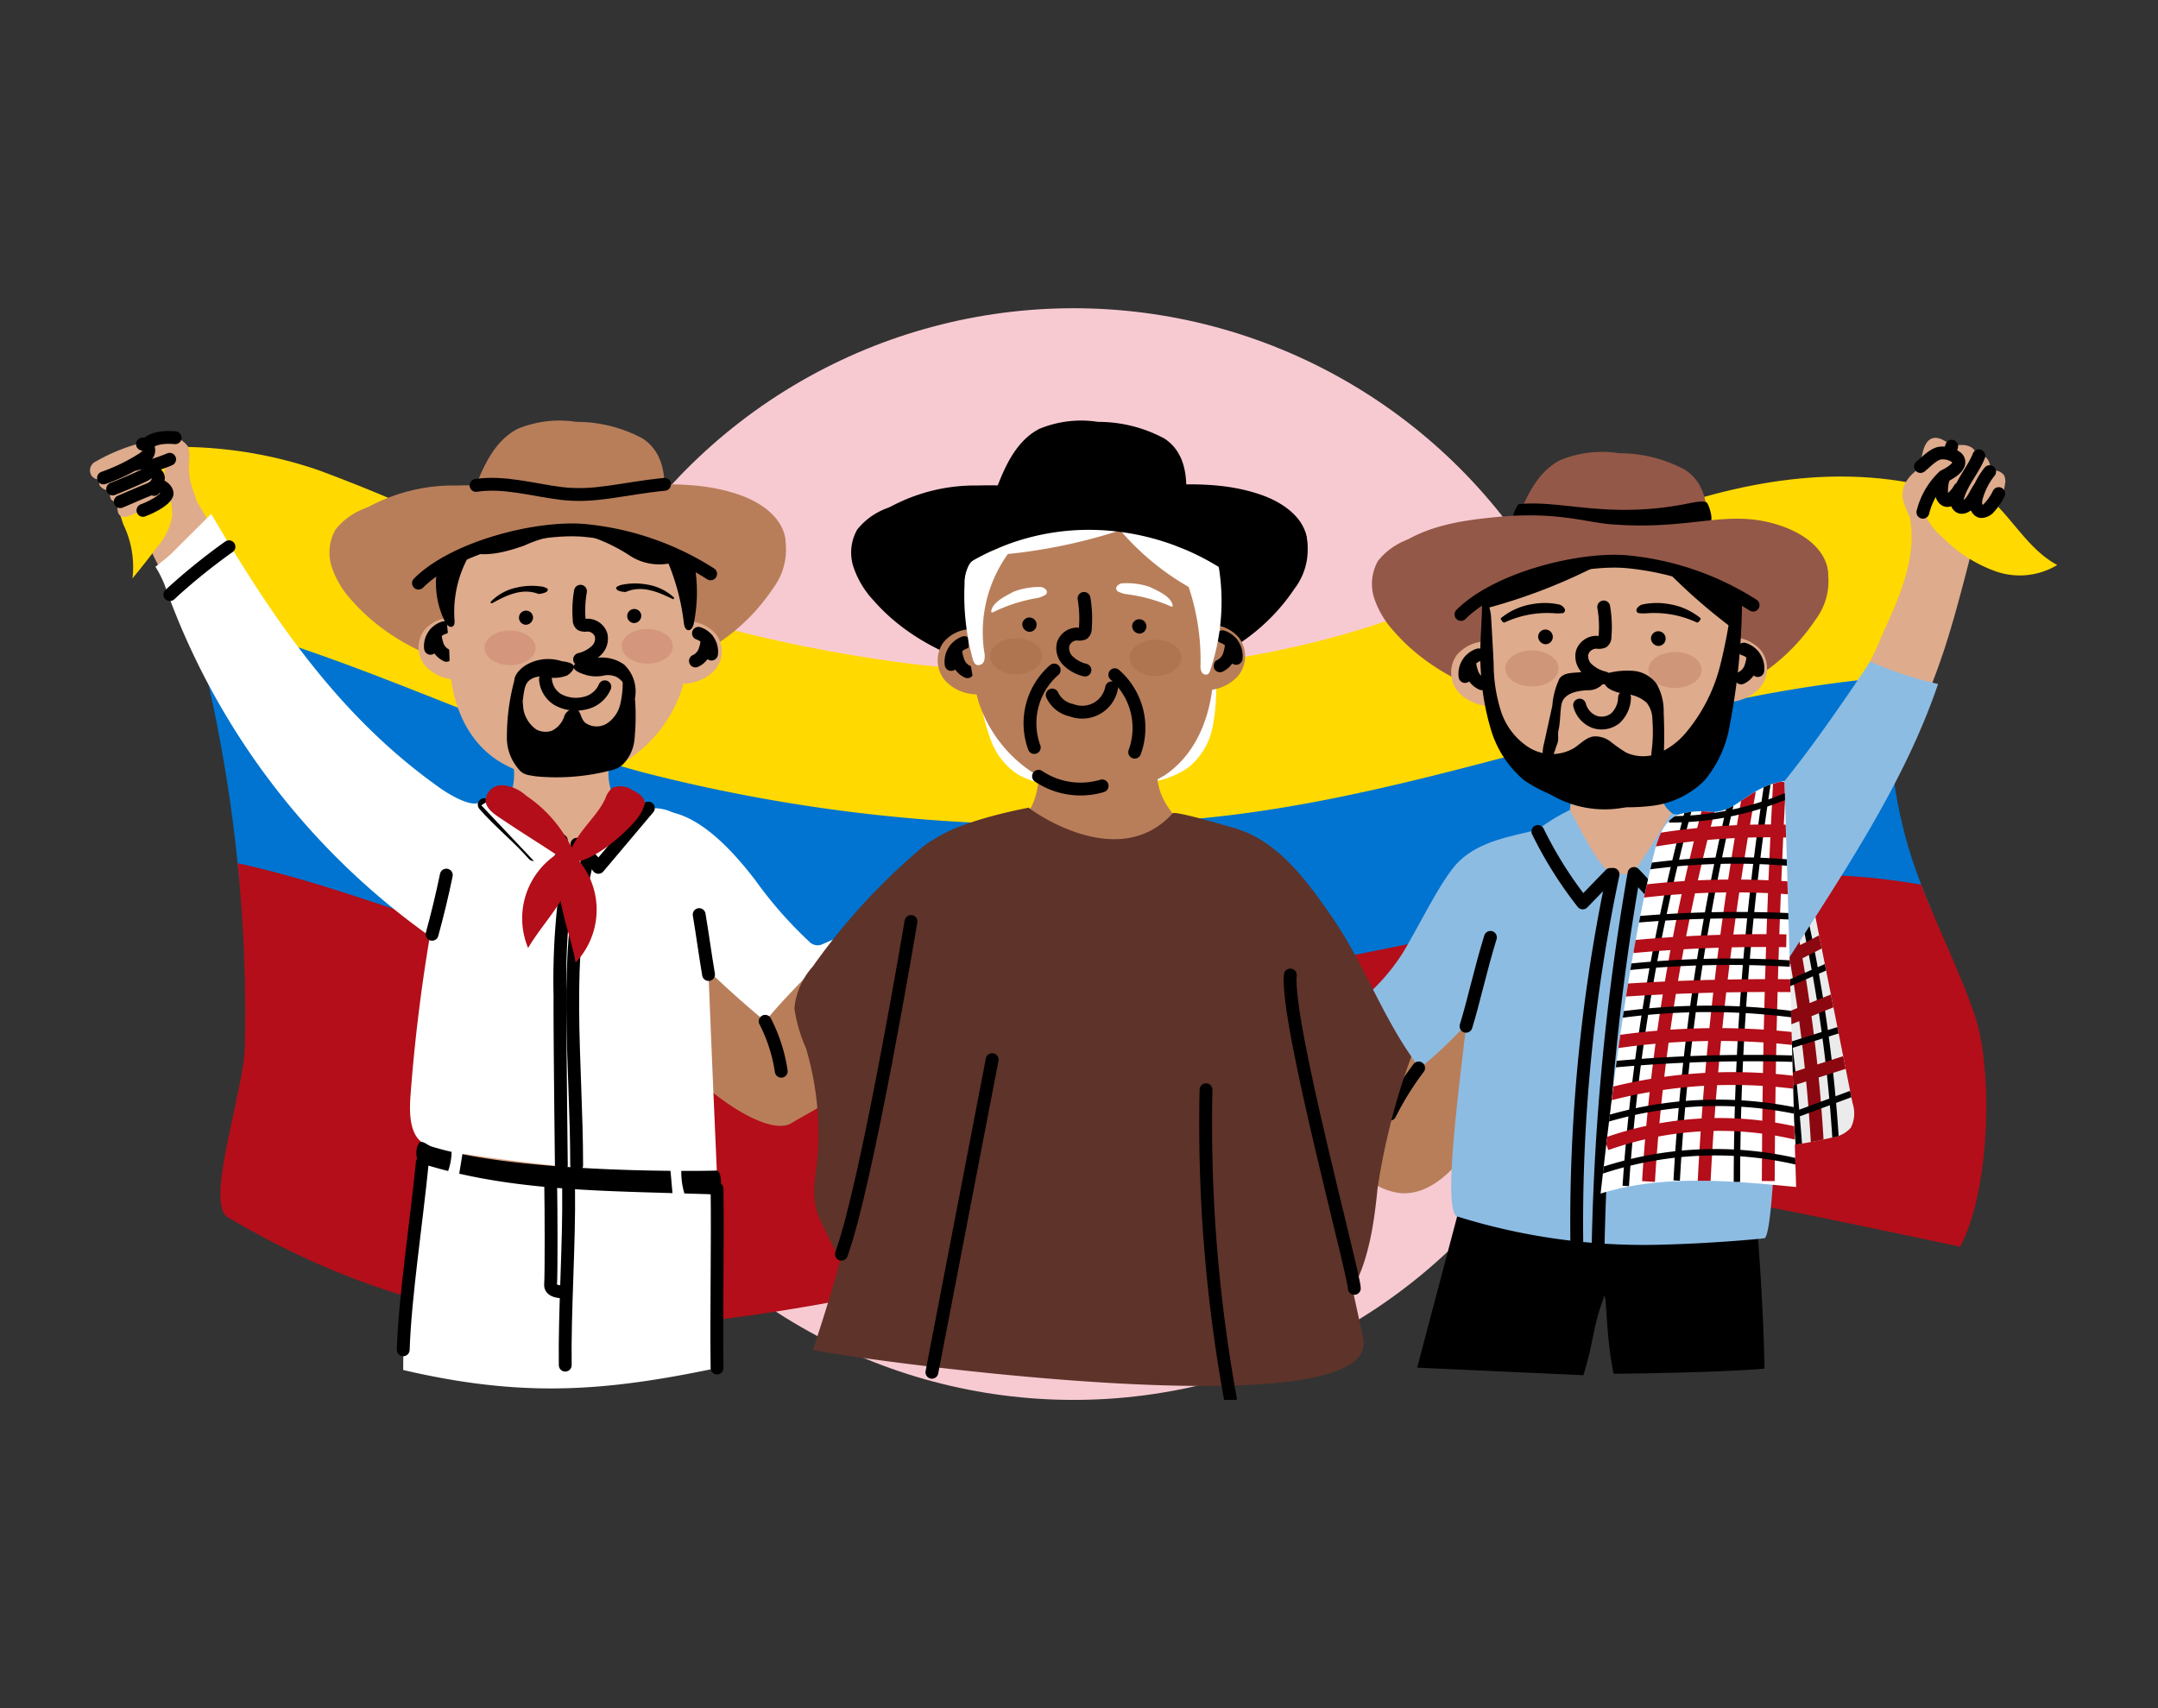 <svg xmlns="http://www.w3.org/2000/svg" xmlns:xlink="http://www.w3.org/1999/xlink" width="168" height="133" viewBox="0 0 168 133">
  <rect x="0" y="0" width="168" height="133" fill="#333333" stroke="none"/>
  <defs>
    <clipPath id="clip-path">
      <rect id="Rectángulo_345548" data-name="Rectángulo 345548" width="168" height="133" transform="translate(-2839 -6535)" fill="none" stroke="#707070" stroke-width="1"/>
    </clipPath>
    <clipPath id="clip-path-2">
      <rect id="Rectángulo_344660" data-name="Rectángulo 344660" width="153.158" height="76.22" fill="none"/>
    </clipPath>
    <clipPath id="clip-path-3">
      <path id="Trazado_697946" data-name="Trazado 697946" d="M16.5,9.75a116.237,116.237,0,0,1,8.538,46.339c-.056,3.507-3.156,12.24-1.331,13.325,18.335,10.9,33.756,8.887,45.311,6.915,14.1-2.406,20.841-7.323,34.744-9.7,18.24-3.113,36.09,1.162,54.82,5.083,2.4-4.589,2.536-13.993,1.114-18.08S156.172,45.6,154.822,41.5a35.172,35.172,0,0,1,3-28.5c-8.406-2.591-16.7-.782-23.943,1.882s-13.882,6.188-21.31,8.551c-11.109,3.534-23.643,4.309-35.586,2.9a113.437,113.437,0,0,1-33.611-9.629,125.019,125.019,0,0,0-12.622-5.463A33.449,33.449,0,0,0,20.37,9.437,23.244,23.244,0,0,0,16.5,9.75" transform="translate(-16.505 -9.437)" fill="none"/>
    </clipPath>
    <clipPath id="clip-path-5">
      <rect id="Rectángulo_344651" data-name="Rectángulo 344651" width="4.034" height="2.832" fill="none"/>
    </clipPath>
    <clipPath id="clip-path-6">
      <rect id="Rectángulo_344652" data-name="Rectángulo 344652" width="4.034" height="2.833" fill="none"/>
    </clipPath>
    <clipPath id="clip-path-7">
      <rect id="Rectángulo_344653" data-name="Rectángulo 344653" width="3.978" height="2.695" fill="none"/>
    </clipPath>
    <clipPath id="clip-path-9">
      <path id="Trazado_698068" data-name="Trazado 698068" d="M597.692,141a44.082,44.082,0,0,0-.1,8.475q.273,5.184.545,10.368a1.639,1.639,0,0,0,.19.823c.3.466.964.5,1.52.463a31.761,31.761,0,0,0,5.519-.824,2.359,2.359,0,0,0,1.446-.759,2.458,2.458,0,0,0,.139-1.9l-4.924-24.713a11.984,11.984,0,0,0-4.336,8.07" transform="translate(-597.438 -132.928)" fill="none"/>
    </clipPath>
    <clipPath id="clip-path-11">
      <path id="Trazado_698112" data-name="Trazado 698112" d="M558.8,133.593a6.114,6.114,0,0,0-2.635.216c-1.127.529-1.559,1.883-1.852,3.093-2.1,8.662-3.123,17.543-4.143,26.4,4.764-1.492,10.1-1.015,15.222-.512-.337-10.617-.573-20.982-.91-31.6-2.785.4-3.6,2.411-5.681,2.405" transform="translate(-550.172 -131.188)" fill="none"/>
    </clipPath>
    <clipPath id="clip-path-13">
      <rect id="Rectángulo_344657" data-name="Rectángulo 344657" width="4.145" height="2.808" fill="none"/>
    </clipPath>
  </defs>
  <g id="Enmascarar_grupo_998561" data-name="Enmascarar grupo 998561" transform="translate(2839 6535)" clip-path="url(#clip-path)">
    <g id="Grupo_1000207" data-name="Grupo 1000207" transform="translate(363 -144)">
      <g id="Grupo_1000206" data-name="Grupo 1000206">
        <g id="Grupo_1000201" data-name="Grupo 1000201" transform="translate(340.079 -437)">
          <circle id="Elipse_8213" data-name="Elipse 8213" cx="42.5" cy="42.5" r="42.5" transform="translate(-3501 -5930)" fill="#f7cad2"/>
          <g id="Grupo_998456" data-name="Grupo 998456" transform="translate(-3535.079 -5921.22)">
            <g id="Grupo_998455" data-name="Grupo 998455" clip-path="url(#clip-path-2)">
              <g id="Grupo_998426" data-name="Grupo 998426" transform="translate(3.528 2.017)">
                <g id="Grupo_998425" data-name="Grupo 998425" clip-path="url(#clip-path-3)">
                  <path id="Trazado_697943" data-name="Trazado 697943" d="M149.53,15.761c-.258-.012-.52-.019-.78-.027a21.31,21.31,0,0,1,2.04-8.9,72.4,72.4,0,0,0-32.212,3.631c-10.152,3.67-18.279,7.72-29.3,9.584-9.345,1.581-19.824,1.9-28.615-.929S43.835,12.351,35.334,9.075,17.572,3.151,7.987,3.248a23.53,23.53,0,0,1,.9,5.916c-.461-.109-.922-.217-1.389-.322a64.081,64.081,0,0,1-.417,10.114c12.835,2.87,24.784,7.521,37.077,11.482s25.3,7.288,38.709,7.254c23.593-.059,45.012-10.393,68.414-12.608l-1.746-9.323" transform="translate(-9.092 -4.569)" fill="#ffd900"/>
                  <path id="Trazado_697944" data-name="Trazado 697944" d="M153.865,82.389c-.844-1.708-.4-3.6-.4-5.429a4.742,4.742,0,0,0-3.016-4.781,10.175,10.175,0,0,0-4.274-.221c-18.935,1.87-36.112,9.968-55.155,11.089a129.122,129.122,0,0,1-40.407-3.778C37.726,75.847,25.02,68.363,9.863,65.987,10.3,69.2,11.009,73.834,11.5,77.33q-1.012-.234-2.04-.46a83.053,83.053,0,0,0,2.058,9.5C32.73,88.959,51.379,99.54,72.835,100.512,87.24,101.165,101.24,97.4,115,94.184s28.535-5.921,42.478-3.166c-.428-3.005-1.188-6.382-3.616-8.63" transform="translate(-10.968 -53.899)" fill="#0074d0"/>
                  <path id="Trazado_697945" data-name="Trazado 697945" d="M163.777,169.874c-.156-.069-.318-.131-.476-.2l-.875-10.532c-10.292-2.769-17.645-2.983-28.178-.764-13.96,2.941-33,7.137-43.839,8.319-13.746,1.5-29.432-.41-42.53-3.839s-17.39-6.4-31.047-8.284c-.506,2.668.96,5,.182,9.324.2.039.4.083.606.124,4.787,6.868.1,21.451,4.782,24.931,1.587,1.181,13.591,2.422,15.679,3.045,8.286,2.473,18.428,3.058,27.356,3.323,8.225.244,18.476,1.426,26.479,0,22.183-3.952,29.281-8.763,52.09-8.28,4.912.1,14,.77,17.723,3.137a127.487,127.487,0,0,1,2.049-20.307" transform="translate(-16.676 -123.551)" fill="#b30e19"/>
                </g>
              </g>
              <g id="Grupo_998440" data-name="Grupo 998440">
                <g id="Grupo_998439" data-name="Grupo 998439" clip-path="url(#clip-path-2)">
                  <path id="Trazado_697947" data-name="Trazado 697947" d="M419.738,203.588c-3.789,3.09-8.014,3.976-11.637,5.313-.205.076-3.528,1.32-4.666,1.133-3.059-.5-4.6-2.669-4.17-3.549.425-.861,4.736-1.372,5.635-1.635,5.056-1.479,9.217-5.335,11-7.4,1.358,1.677,2.318,4.168,3.834,6.142" transform="translate(-313.86 -155.239)" fill="#deab8c"/>
                  <path id="Trazado_697948" data-name="Trazado 697948" d="M388.529,225.346a4.44,4.44,0,0,1-2.851-.824,6.649,6.649,0,0,0-2.8-1.4.432.432,0,0,0-.42.162c-.135.208.047.4.212.542l1.571,1.37a8.325,8.325,0,0,0-1.8.158,3.346,3.346,0,0,0-1.988.526.361.361,0,0,0,.23.618l2.044.324a4.425,4.425,0,0,0-1.942.743c-.176.122-.35.353-.2.505a.468.468,0,0,0,.344.084l1.722-.038a4.229,4.229,0,0,0-1.767.785c-.139.107-.282.261-.227.422.066.192.346.223.564.211a11.6,11.6,0,0,0,1.857-.256,3.572,3.572,0,0,0-1.785.826.632.632,0,0,0-.282.537.537.537,0,0,0,.422.373,1.734,1.734,0,0,0,.611,0c2.36-.275,7.6-.858,7.6-.858s-.041-.337-.077-.587a15.419,15.419,0,0,0-1.034-4.229" transform="translate(-299.035 -175.427)" fill="#deab8c"/>
                  <path id="Trazado_697949" data-name="Trazado 697949" d="M447.57,148.865c-2.189.541-4.434.876-6.083,2.413-1.447,1.349-3.515,5.822-4.615,7.467-2.784,4.163-6.825,6.03-10.98,7.664l1.425,5.428c5.463-1.544,10.274-2.742,13.413-5.881,1-1,1.438-1.241,1.509-1.518.746-2.919,3.684-9.522,4.431-12.444.237-.928.622-2,.9-3.13" transform="translate(-334.852 -117.043)" fill="#8dbce3"/>
                  <path id="Trazado_697950" data-name="Trazado 697950" d="M311.472,149.5c.4-1.064,1.269-2.969,1.671-4.033.186-.492.688-1.249.913-1.209.266.046.342.213.344.465s-.121,1.465-.093,1.778c.641-.928,1.522-2.539,2.494-3.174a1.082,1.082,0,0,1,.435-.195.366.366,0,0,1,.394.181c.056.144-.039.3-.129.434l-1.305,1.905a11.281,11.281,0,0,1,2.52-1.51c.394-.11.65.186.443.518a8.394,8.394,0,0,1-1.663,1.8c.9-.279,1.685-.883,2.476-1.128a.5.5,0,0,1,.583.253.446.446,0,0,1-.147.536c-.671.538-1.429,1.269-2.1,1.807a7.3,7.3,0,0,1,2.68-.622.46.46,0,0,1,.368.306c.064.235-.226.608-.436.717a43.912,43.912,0,0,0-7.043,4.274c-1.086-.8-1.135-1.743-2.4-3.1" transform="translate(-244.891 -112.533)" fill="#deab8c"/>
                  <path id="Trazado_697951" data-name="Trazado 697951" d="M230.095,147.768l2.984,3.682c-2.632,2.072-7.405,5.7-10.037,7.776a7.442,7.442,0,0,1-3.862,1.955c-1.963.138-3.686-1.282-4.941-2.8s-3.01-3.414-4.15-4.677c0,0-2.646-11.417-2.517-11.637,2.971,0,5.8,3.277,7.4,5.353a32.291,32.291,0,0,0,4.286,4.876.884.884,0,0,0,.932.156c2.432-1.035,6.781-3.169,9.9-4.685" transform="translate(-163.196 -111.699)" fill="#fff"/>
                  <path id="Trazado_697952" data-name="Trazado 697952" d="M302.331,173.47l3.133,4.107" transform="translate(-237.704 -136.389)" fill="none" stroke="#000" stroke-linecap="round" stroke-linejoin="round" stroke-width="1"/>
                  <path id="Trazado_697953" data-name="Trazado 697953" d="M296.189,25.582c-5.009-.192-10.086-.378-14.975.73a5.271,5.271,0,0,0-3.486,1.944,3.621,3.621,0,0,0-.281,2.941,7.193,7.193,0,0,0,1.564,2.587c3.561,4.056,9.13,5.8,14.512,6.211a25.473,25.473,0,0,0,10.186-1.064,15.338,15.338,0,0,0,8.075-6.092,4.986,4.986,0,0,0,.844-4.31c-.586-1.515-2.252-2.3-3.824-2.708-4.231-1.1-8.692-.5-12.614-.239" transform="translate(-217.995 -19.8)"/>
                  <path id="Trazado_697954" data-name="Trazado 697954" d="M342.138,87.018a16.261,16.261,0,0,1-.263,3.691,5.464,5.464,0,0,1-1.832,3.141,6.793,6.793,0,0,1-2.627,1.116,20.418,20.418,0,0,1-8.406.239,6.723,6.723,0,0,1-2.267-.748,5.376,5.376,0,0,1-2.091-2.576,15.635,15.635,0,0,1-.858-3.257,3.119,3.119,0,0,1,.36-2.75,3.03,3.03,0,0,1,2.082-.672,42.647,42.647,0,0,1,15.9,1.818" transform="translate(-254.468 -66.915)" fill="#fff"/>
                  <path id="Trazado_697955" data-name="Trazado 697955" d="M327.583,109.753c.786,2.173,1.249,5.091-.063,7.018.346,3.6-6.99,5.431-2.224,9.773.527.48,4.629,1.686,5.225,2.109a2.8,2.8,0,0,0,2.737.1c.863-.4,5.974-1.219,6.552-1.951,2.283-2.889-.578-5.728-.5-9.344-1.945-2.081-2.074-3.66-1.3-6.787-2.655,1.259-6.7-.034-10.431-.921" transform="translate(-254.49 -86.292)" fill="#b87e5a"/>
                  <path id="Trazado_697956" data-name="Trazado 697956" d="M312.288,75.939a2.849,2.849,0,0,0-3.137.91,2.412,2.412,0,0,0,.2,3,3.427,3.427,0,0,0,3.218.935,12.519,12.519,0,0,1-.277-4.844" transform="translate(-242.725 -59.585)" fill="#b87e5a"/>
                  <path id="Trazado_697957" data-name="Trazado 697957" d="M314.592,80.725a1.575,1.575,0,0,0-1.029,1.7" transform="translate(-246.516 -63.469)" fill="none" stroke="#000" stroke-linecap="round" stroke-linejoin="round" stroke-width="1"/>
                  <path id="Trazado_697958" data-name="Trazado 697958" d="M315.23,83.086a3.7,3.7,0,0,0,.22,1,1.412,1.412,0,0,0,.712.76" transform="translate(-247.845 -65.325)" fill="none" stroke="#000" stroke-linecap="round" stroke-linejoin="round" stroke-width="1"/>
                  <path id="Trazado_697959" data-name="Trazado 697959" d="M403.113,74.421a2.854,2.854,0,0,1,3.151.87,2.411,2.411,0,0,1-.149,3,3.419,3.419,0,0,1-3.2.976,12.512,12.512,0,0,0,.2-4.847" transform="translate(-316.784 -58.383)" fill="#b87e5a"/>
                  <path id="Trazado_697960" data-name="Trazado 697960" d="M412.495,78.582a1.58,1.58,0,0,1,1.055,1.686" transform="translate(-324.319 -61.784)" fill="none" stroke="#000" stroke-linecap="round" stroke-linejoin="round" stroke-width="1"/>
                  <path id="Trazado_697961" data-name="Trazado 697961" d="M412.438,80.9a3.687,3.687,0,0,1-.2,1,1.406,1.406,0,0,1-.7.769" transform="translate(-323.562 -63.607)" fill="none" stroke="#000" stroke-linecap="round" stroke-linejoin="round" stroke-width="1"/>
                  <path id="Trazado_697962" data-name="Trazado 697962" d="M329.44,24.078c-1.482.074-5.072.7-6.924,2.387a9.828,9.828,0,0,0-2.593,4.713,23.265,23.265,0,0,0,.593,9.574,10.487,10.487,0,0,0,5.7,6.339,9.471,9.471,0,0,0,8.839-.619c2.731-1.875,3.718-5.194,3.779-8.283s.685-4.695.134-7.729c-.557-3.062-2.566-6.728-9.522-6.382" transform="translate(-251.343 -18.913)" fill="#b87e5a"/>
                  <path id="Trazado_697963" data-name="Trazado 697963" d="M328.379,62.339c-.1.041-.155,0-.137-.1.125-.673.992-1.1,1.751-1.5a5.528,5.528,0,0,1,2.162-.358c.215.056.583.268.339.588a2.381,2.381,0,0,1-.589.253,12.486,12.486,0,0,0-3.526,1.122" transform="translate(-258.073 -47.452)" fill="#fff"/>
                  <path id="Trazado_697964" data-name="Trazado 697964" d="M378,60.813c.1.037.155-.012.132-.109-.155-.667-1.04-1.06-1.815-1.423a5.53,5.53,0,0,0-2.176-.263c-.213.065-.57.294-.313.6a2.384,2.384,0,0,0,.6.227,12.476,12.476,0,0,1,3.573.966" transform="translate(-293.844 -46.374)" fill="#fff"/>
                  <path id="Trazado_697965" data-name="Trazado 697965" d="M339.574,71.407a.559.559,0,1,1,.558.643.6.6,0,0,1-.558-.643" transform="translate(-266.986 -55.633)"/>
                  <path id="Trazado_697966" data-name="Trazado 697966" d="M379.569,72.049a.559.559,0,1,1,.558.642.6.6,0,0,1-.558-.642" transform="translate(-298.431 -56.137)"/>
                  <g id="Grupo_998429" data-name="Grupo 998429" transform="translate(80.937 17.027)" opacity="0.69">
                    <g id="Grupo_998428" data-name="Grupo 998428">
                      <g id="Grupo_998427" data-name="Grupo 998427" clip-path="url(#clip-path-5)">
                        <path id="Trazado_697967" data-name="Trazado 697967" d="M378.628,81.082c-.006-.782.892-1.422,2.006-1.429s2.022.621,2.028,1.4-.892,1.422-2.006,1.429-2.022-.621-2.028-1.4" transform="translate(-378.628 -79.653)" fill="#ab704b"/>
                      </g>
                    </g>
                  </g>
                  <g id="Grupo_998432" data-name="Grupo 998432" transform="translate(70.095 16.901)" opacity="0.69">
                    <g id="Grupo_998431" data-name="Grupo 998431">
                      <g id="Grupo_998430" data-name="Grupo 998430" clip-path="url(#clip-path-6)">
                        <path id="Trazado_697968" data-name="Trazado 697968" d="M327.911,80.492c-.006-.782.892-1.422,2.006-1.429s2.022.621,2.028,1.4-.892,1.422-2.006,1.429-2.022-.621-2.028-1.4" transform="translate(-327.911 -79.063)" fill="#ab704b"/>
                      </g>
                    </g>
                  </g>
                  <path id="Trazado_697969" data-name="Trazado 697969" d="M355.084,97.194a2.326,2.326,0,0,1-3.112,1.746,2.138,2.138,0,0,1-1.512-1.187" transform="translate(-275.545 -76.418)" fill="none" stroke="#000" stroke-linecap="round" stroke-linejoin="round" stroke-width="1"/>
                  <path id="Trazado_697970" data-name="Trazado 697970" d="M373.246,92.417a5.5,5.5,0,0,1,1.55,6.031" transform="translate(-293.46 -72.662)" fill="none" stroke="#000" stroke-linecap="round" stroke-linejoin="round" stroke-width="1"/>
                  <path id="Trazado_697971" data-name="Trazado 697971" d="M344.155,90.714a5.5,5.5,0,0,0-1.55,6.031" transform="translate(-269.087 -71.323)" fill="none" stroke="#000" stroke-linecap="round" stroke-linejoin="round" stroke-width="1"/>
                  <path id="Trazado_697972" data-name="Trazado 697972" d="M355.91,64.617a9.527,9.527,0,0,1,.1,2.342.46.46,0,0,1-.16.39.815.815,0,0,1-.463.041,1.145,1.145,0,0,0-1.107.808,1.378,1.378,0,0,0,.4,1.29,2.846,2.846,0,0,0,1.3.708" transform="translate(-278.518 -50.804)" fill="none" stroke="#000" stroke-linecap="round" stroke-linejoin="round" stroke-width="1"/>
                  <path id="Trazado_697973" data-name="Trazado 697973" d="M345.478,129.406a5.875,5.875,0,0,0,4.95.75" transform="translate(-271.628 -101.744)" fill="none" stroke="#000" stroke-linecap="round" stroke-linejoin="round" stroke-width="1"/>
                  <path id="Trazado_697974" data-name="Trazado 697974" d="M396.873,46.324a16.692,16.692,0,0,1-.614,8.337.533.533,0,0,1-.2.316.373.373,0,0,1-.475-.19,1.129,1.129,0,0,1-.08-.558,17.94,17.94,0,0,0-2.433-9.389,22.25,22.25,0,0,1,3.807,1.484" transform="translate(-309.043 -35.255)" fill="#fff"/>
                  <path id="Trazado_697975" data-name="Trazado 697975" d="M322.632,43.913A10.44,10.44,0,0,0,320,52.464a1.526,1.526,0,0,1,0,.723.478.478,0,0,1-.562.338c-.2-.073-.285-.307-.34-.513a18.889,18.889,0,0,1-.625-5.789,3.034,3.034,0,0,1,.376-1.543c.678-1.033,2.289-1.044,3.778-1.767" transform="translate(-250.383 -34.526)" fill="#fff"/>
                  <path id="Trazado_697976" data-name="Trazado 697976" d="M344.309,42.261a20.211,20.211,0,0,1-5.641-4.587,41.993,41.993,0,0,1-9.654,1.929.288.288,0,0,1-.259-.066c-.1-.132.074-.3.225-.371a18.934,18.934,0,0,1,10.744-1.917,5.689,5.689,0,0,1,2.532.877c1.193.855,1.719,2.342,2.052,4.135" transform="translate(-258.456 -29.164)" fill="#fff"/>
                  <path id="Trazado_697977" data-name="Trazado 697977" d="M344.07,5.934c.132-1.893-.2-3.6-1.684-4.572a10.833,10.833,0,0,0-5.16-1.293,8.515,8.515,0,0,0-4.58.546c-1.929,1.007-2.819,3.237-3.556,5.285a86.806,86.806,0,0,1,14.98.034" transform="translate(-258.743 0)"/>
                  <path id="Trazado_697978" data-name="Trazado 697978" d="M311.872,31.765a19.342,19.342,0,0,0-12.259-5.127,18.188,18.188,0,0,0-12.577,4.286,20.651,20.651,0,0,1-4.982-2.584,1.923,1.923,0,0,1-.922-1.145,1.837,1.837,0,0,1,.914-1.576,13.885,13.885,0,0,1,8.114-2.451c2.872-.089,5.739.289,8.612.267,4.541-.034,9.245-1.043,13.519.489,1.578.565,3.172,1.66,3.474,3.308a3.883,3.883,0,0,1-1.012,3.165,3.546,3.546,0,0,1-2.883,1.367" transform="translate(-221.027 -18.145)"/>
                  <path id="Trazado_697979" data-name="Trazado 697979" d="M215.165,153.53c-1.522.345-5.13,3.78-7.116,6.62-1.92,2.746-3.837,4.142-6.423,7.249a82.3,82.3,0,0,1-8.589-8.246c-.809-.93-2.368.571-3.453,2.717,1.286,2.817,3.091,4.7,5.455,8.486,1.3,2.086,6.676,6.15,8.625,4.976,1.9-1.141,4.586-2.4,5.572-3.934,3.594-5.593,7.415-11.1,7.3-15.808-.04-1.636-.04-2.363-1.372-2.061" transform="translate(-149.058 -120.658)" fill="#b87e5a"/>
                  <path id="Trazado_697980" data-name="Trazado 697980" d="M176.084,157.335c-.239-1.357-.234-2.8-.473-4.154-.111-.627-.5-1.617-.745-1.6-.284.026-.391.222-.435.533s-.119,1.818-.2,2.2c-.51-1.216-1.154-3.3-2.056-4.2a1.023,1.023,0,0,0-.419-.29.375.375,0,0,0-.44.177.7.7,0,0,0,.062.55l1.036,2.5a11.184,11.184,0,0,0-2.362-2.152c-.39-.181-.705.153-.547.586a9.644,9.644,0,0,0,1.425,2.41c-.887-.448-1.6-1.283-2.38-1.677a.511.511,0,0,0-.646.244.611.611,0,0,0,.063.677c.607.74,1.27,1.729,1.877,2.469a6.514,6.514,0,0,0-2.676-1.076c-.151-.029-.374.177-.434.334a1.055,1.055,0,0,0,.332.933c1.822,1.445,3.336,3,5.158,4.444a21.129,21.129,0,0,0,3.86-2.913" transform="translate(-131.071 -117.791)" fill="#b87e5a"/>
                  <path id="Trazado_697981" data-name="Trazado 697981" d="M245.917,218.657a12.483,12.483,0,0,1,1.252,3.887" transform="translate(-193.349 -171.916)" fill="none" stroke="#000" stroke-linecap="round" stroke-linejoin="round" stroke-width="1"/>
                  <path id="Trazado_697982" data-name="Trazado 697982" d="M418.249,156.068c1.5.45,5.269,4.7,7.055,7.668,1.726,2.872,3.449,6.044,5.813,9.322,2.792-2.185,5.305-5.349,8.247-8.162.872-.872,3.177.938,4.111,3.154-1.477,2.721-5.411,7.079-8.03,10.689-1.445,1.991-3.322,4.2-5.776,4.047a4.822,4.822,0,0,1-3.3-1.854,53.445,53.445,0,0,1-3.07-5.441c-3.2-5.828-7.026-11.761-6.586-16.45.153-1.629.228-3.368,1.536-2.975" transform="translate(-327.608 -122.662)" fill="#b87e5a"/>
                  <path id="Trazado_697983" data-name="Trazado 697983" d="M522.12,176.992c.5-1.248.8-2.606,1.3-3.854.232-.577.8-1.46,1.006-1.408.249.06.3.258.277.556s-.279,1.728-.286,2.1c.715-1.081,1.734-2.966,2.733-3.695a1.036,1.036,0,0,1,.437-.22.307.307,0,0,1,.356.222.732.732,0,0,1-.171.51l-1.458,2.222a11.723,11.723,0,0,1,2.573-1.73c.388-.121.6.233.366.621a10.494,10.494,0,0,1-1.788,2.091c.89-.31,1.706-1.007,2.488-1.279a.421.421,0,0,1,.528.311.637.637,0,0,1-.2.63c-.7.621-1.505,1.468-2.206,2.089a6.215,6.215,0,0,1,2.627-.676c.142-.009.3.214.318.37a1.136,1.136,0,0,1-.5.837c-1.939,1.131-3.626,2.4-5.566,3.536a17.1,17.1,0,0,1-2.843-3.231" transform="translate(-410.51 -134.026)" fill="#b87e5a"/>
                  <path id="Trazado_697984" data-name="Trazado 697984" d="M475.673,235.65a23.166,23.166,0,0,0-2.237,3.6" transform="translate(-372.233 -185.277)" fill="none" stroke="#000" stroke-linecap="round" stroke-linejoin="round" stroke-width="1"/>
                  <path id="Trazado_697985" data-name="Trazado 697985" d="M291.293,141.278c-4.273,4.734-11.159-.355-11.2-.444-5.438,1.077-7.013,2.258-7.348,2.449-2.069,1.179-2.126,2.146-2.683,7.8a142.113,142.113,0,0,1-6.771,31.962c.918.386,44.5,6.694,42.834-.929-1.538-7.044-5.911-27.331-5.96-28.249-.518-9.656-3.069-10.772-3.911-11.392,0,0-4.748-1.429-4.958-1.2" transform="translate(-207.006 -110.729)" fill="#5e332a"/>
                  <path id="Trazado_697986" data-name="Trazado 697986" d="M415.583,147.983c3.488.864,5.826,4.043,7.861,7,2.429,3.533,3.739,7.32,6.168,10.853a52.45,52.45,0,0,0-2.627,10.273c-.378,3.8-1.048,8.02-4.073,10.352a104.748,104.748,0,0,1-7.329-38.482" transform="translate(-326.743 -116.35)" fill="#5e332a"/>
                  <path id="Trazado_697987" data-name="Trazado 697987" d="M266.612,154.949a49.311,49.311,0,0,0-8.618,9.36,5.652,5.652,0,0,0-1.426,3.24,11.848,11.848,0,0,0,.9,3.113,23.319,23.319,0,0,1,.85,9.046c-.632,3.933.187,3.793,1.978,7.959,3.547-11.568,5.77-22.026,6.316-32.717" transform="translate(-201.724 -121.827)" fill="#5e332a"/>
                  <path id="Trazado_697988" data-name="Trazado 697988" d="M437.11,201.8c-.371,3.614,4.982,23.318,4.982,24.4" transform="translate(-343.658 -158.664)" fill="none" stroke="#000" stroke-linecap="round" stroke-linejoin="round" stroke-width="1"/>
                  <path id="Trazado_697989" data-name="Trazado 697989" d="M279.1,182.294s-3.41,20.373-5.416,25.906" transform="translate(-215.179 -143.326)" fill="none" stroke="#000" stroke-linecap="round" stroke-linejoin="round" stroke-width="1"/>
                  <path id="Trazado_697990" data-name="Trazado 697990" d="M115.771,315.221l1.188-2.077" transform="translate(-91.023 -246.205)" fill="none" stroke="#000" stroke-linecap="round" stroke-linejoin="round" stroke-width="1"/>
                  <path id="Trazado_697991" data-name="Trazado 697991" d="M306.641,256.96l4.691-24.345" transform="translate(-241.092 -182.89)" fill="none" stroke="#000" stroke-linecap="round" stroke-linejoin="round" stroke-width="1"/>
                  <path id="Trazado_697992" data-name="Trazado 697992" d="M408.259,267.64a119.855,119.855,0,0,1-1.895-24.041" transform="translate(-319.476 -191.527)" fill="none" stroke="#000" stroke-linecap="round" stroke-linejoin="round" stroke-width="1"/>
                  <path id="Trazado_697993" data-name="Trazado 697993" d="M90.45,114.132c0,.517,1.113,26.556,2.388,31.679-4.052.637-20.743,1.855-24.118,0,.731-6.708,2.579-24.4,2.118-31.852-2.11-2.269-11.782-11.13-14.279-14.7-1.926-3.1,1.832-7.563,5.214-4.523,6.286,7.063,10.182,10.107,11.981,9.427,1.334-.5,2.419-.209,3.112-1.582a4.543,4.543,0,0,0,.014-2.712,15.5,15.5,0,0,0,7.705.118,4.159,4.159,0,0,0-.022,2.214c.318,2.016,1.738,1.355,4.88,2.22" transform="translate(-44.056 -73.684)" fill="#deab8c"/>
                  <path id="Trazado_697994" data-name="Trazado 697994" d="M27.6,43.316a2.683,2.683,0,0,1-3.342-1.365l-8.8-17.8c1.471-1.214,2.6-1.346,4.067-2.56,2.837,4.941,4.9,8.165,8.1,12.88.727,1.072,3.465,5.085,3.138,6.056A4.457,4.457,0,0,1,27.6,43.316" transform="translate(-12.149 -16.973)" fill="#deab8c"/>
                  <path id="Trazado_697995" data-name="Trazado 697995" d="M19.464,10.916c-.189-.645-1.045-2.88-1.172-3.541s-.088-1.2-.753-1.3a3.446,3.446,0,0,0-1.657.19A2.131,2.131,0,0,0,14.644,7.69c-.048.41-.162,1.165-.21,1.575-.163,1.392-.468,2.692.172,3.065,1.543.9,4.582-.742,4.859-1.415" transform="translate(-11.177 -4.758)" fill="#deab8c"/>
                  <path id="Trazado_697996" data-name="Trazado 697996" d="M13.733,11.04a2.5,2.5,0,0,0-.338,2.3A7.91,7.91,0,0,1,13.86,15.7a4.911,4.911,0,0,1-1.185,2.487q-.931,1.244-1.922,2.442a7.568,7.568,0,0,0-.7-4.185c-.48-1.353-.886-2.882-.288-4.187a2.816,2.816,0,0,1,3.969-1.221" transform="translate(-7.442 -8.371)" fill="#ffd900"/>
                  <path id="Trazado_697997" data-name="Trazado 697997" d="M22.069,10.536c-.869-2.377-.236-3-.55-4A1.832,1.832,0,0,0,19.6,5.779a2.512,2.512,0,0,0-1.884,1.432.526.526,0,0,0,.62.755c.155-.056.373-.1.533-.135.329-.08,1.034-.354,1.115-.19a6.594,6.594,0,0,1,.208,1.126c.041.654.082.547.124,1.2a5.39,5.39,0,0,1,1.758.568" transform="translate(-13.873 -4.527)" fill="#deab8c"/>
                  <path id="Trazado_697998" data-name="Trazado 697998" d="M20,6.009c-1.875-.154-2.451.518-2.882,1.444-.085.182-.185.645-.051.795a.523.523,0,0,0,.667.121c.67-.265,1.411-.484,1.836-.682" transform="translate(-13.364 -4.707)" fill="none" stroke="#000" stroke-linecap="round" stroke-linejoin="round" stroke-width="1"/>
                  <path id="Trazado_697999" data-name="Trazado 697999" d="M.148,10.733a.759.759,0,0,1,.29-1.127A14.379,14.379,0,0,1,3.6,8.26a.75.75,0,0,1,.84.131.482.482,0,0,1-.016.585c-.1.161-.05.244-.213.359a11.908,11.908,0,0,1-1.776,1.04,4.985,4.985,0,0,1-1.554.617.774.774,0,0,1-.732-.26" transform="translate(0 -6.443)" fill="#deab8c"/>
                  <path id="Trazado_698000" data-name="Trazado 698000" d="M3.615,16.265a7.855,7.855,0,0,1,2.671-1.023c1.15-.162,1.14.552,1.04.614A17.054,17.054,0,0,1,5.06,17.112a2.432,2.432,0,0,1-.887.234.821.821,0,0,1-.754-.355.626.626,0,0,1,.2-.726" transform="translate(-2.652 -11.965)" fill="#deab8c"/>
                  <path id="Trazado_698001" data-name="Trazado 698001" d="M7.573,19.647a.706.706,0,0,0-.215.944.731.731,0,0,0,.633.213,2.221,2.221,0,0,0,.667-.213,5.889,5.889,0,0,0,1.885-.951c.884-1.245-.06-1.373-.572-1.12a10.507,10.507,0,0,0-2.4,1.127" transform="translate(-5.7 -14.477)" fill="#deab8c"/>
                  <path id="Trazado_698002" data-name="Trazado 698002" d="M10.227,24.617,12.491,23.6a1.142,1.142,0,0,1,.882-.133.68.68,0,0,1,.33.809c-.1.347-1.7,1.107-2.265,1.313-.422.155-1.048.569-1.354.008a1.048,1.048,0,0,1,.142-.979" transform="translate(-7.873 -18.413)" fill="#deab8c"/>
                  <path id="Trazado_698003" data-name="Trazado 698003" d="M7.99,8.387c.177-.05.426.175.478.352a.588.588,0,0,1-.128.514,1.616,1.616,0,0,1-.425.345A14.8,14.8,0,0,1,4.96,11.022" transform="translate(-3.9 -6.589)" fill="none" stroke="#000" stroke-linecap="round" stroke-linejoin="round" stroke-width="1"/>
                  <path id="Trazado_698004" data-name="Trazado 698004" d="M10.088,15.349a1.456,1.456,0,0,1,.673-.09.5.5,0,0,1,.432.458c-.01.262-.282.424-.519.534Q9.5,16.8,8.287,17.277" transform="translate(-6.516 -11.986)" fill="none" stroke="#000" stroke-linecap="round" stroke-linejoin="round" stroke-width="1"/>
                  <path id="Trazado_698005" data-name="Trazado 698005" d="M13.3,18.426c.22-.049.82.141.723.606a1.037,1.037,0,0,1-.566.709c-.2.1-.552.23-.759.32l-1.633.7" transform="translate(-8.702 -14.481)" fill="none" stroke="#000" stroke-linecap="round" stroke-linejoin="round" stroke-width="1"/>
                  <path id="Trazado_698006" data-name="Trazado 698006" d="M20.175,23.924c.14-.151.227-.335.551-.253.171.043.548.4.45.644-.229.56-1.506,1.112-1.867,1.239" transform="translate(-15.181 -18.595)" fill="none" stroke="#000" stroke-linecap="round" stroke-linejoin="round" stroke-width="1"/>
                  <path id="Trazado_698007" data-name="Trazado 698007" d="M46.089,55.238c-7.837-5.517-13-13.091-17.883-21.391l-3.133,3.121c-.275.274-1.208.987-1.208.987a9.3,9.3,0,0,1,.7,1.379,56.757,56.757,0,0,0,20.665,27.4Q44.187,72.9,43.721,79.148c-.089,1.194-.1,2.851.841,3.592a5.337,5.337,0,0,0,2.025.733,158.841,158.841,0,0,0,21,1.949c-.233-5.323-.465-10.646-.663-15.715q-.409-5.08-1.244-10.114a3.413,3.413,0,0,0-.805-2,3.3,3.3,0,0,0-2.321-.83A5.939,5.939,0,0,1,59.924,56l-3.762,5.47S51.382,56,51.375,55.838c-1.07.315-1.315.272-2.478.54-.694.16-2.116-.654-2.808-1.141" transform="translate(-18.764 -26.612)" fill="#fff"/>
                  <path id="Trazado_698008" data-name="Trazado 698008" d="M125.714,165.4q-.481,2.321-1.11,4.608" transform="translate(-97.968 -130.043)" fill="none" stroke="#000" stroke-linecap="round" stroke-linejoin="round" stroke-width="1"/>
                  <path id="Trazado_698009" data-name="Trazado 698009" d="M33.709,45.8a47.23,47.23,0,0,0-4.6,3.725" transform="translate(-22.885 -36.008)" fill="none" stroke="#000" stroke-linecap="round" stroke-linejoin="round" stroke-width="1"/>
                  <path id="Trazado_698010" data-name="Trazado 698010" d="M221.88,179.786c.277,1.646.453,3.018.73,4.664" transform="translate(-174.45 -141.354)" fill="none" stroke="#000" stroke-linecap="round" stroke-linejoin="round" stroke-width="1"/>
                  <path id="Trazado_698011" data-name="Trazado 698011" d="M168.4,152.884q.342,1.326.685,2.652l-1.857-1.981a3.014,3.014,0,0,1,1.172-.672" transform="translate(-131.48 -120.203)" fill="#fff"/>
                  <path id="Trazado_698012" data-name="Trazado 698012" d="M180.195,136.585c.976.35,1.524.433,2.5.783l-4.25,5.321-1.45-2.374c1.061-1.09,2.056-2.3,3.2-3.73" transform="translate(-139.159 -107.388)" fill="#fff"/>
                  <path id="Trazado_698013" data-name="Trazado 698013" d="M176.193,154.969a16.148,16.148,0,0,1-1.523.723l.531-2.171a9.789,9.789,0,0,0,.992,1.448" transform="translate(-137.332 -120.704)" fill="#fff"/>
                  <path id="Trazado_698014" data-name="Trazado 698014" d="M143.6,139.751c1.12,1.3,2.721,2.591,3.841,3.886l2.163-1.094" transform="translate(-112.904 -109.877)" fill="none" stroke="#000" stroke-linecap="round" stroke-linejoin="round" stroke-width="1"/>
                  <path id="Trazado_698015" data-name="Trazado 698015" d="M166.367,155.379l1.435,1.793" transform="translate(-130.804 -122.165)" fill="none" stroke="#000" stroke-linecap="round" stroke-linejoin="round" stroke-width="1"/>
                  <path id="Trazado_698016" data-name="Trazado 698016" d="M171.931,161.047a54.862,54.862,0,0,0-.747,10.383c-.021,2.469.106,13.139.106,13.139" transform="translate(-134.589 -126.621)" fill="none" stroke="#000" stroke-linecap="round" stroke-linejoin="round" stroke-width="1"/>
                  <path id="Trazado_698017" data-name="Trazado 698017" d="M177.361,143.807c.44.471,1.284,1.285,1.673,1.8l3.89-4.614" transform="translate(-139.448 -110.853)" fill="none" stroke="#000" stroke-linecap="round" stroke-linejoin="round" stroke-width="1"/>
                  <path id="Trazado_698018" data-name="Trazado 698018" d="M177.02,158.826c-2.019,7.785-.9,15.959-.9,24" transform="translate(-138.227 -124.875)" fill="none" stroke="#000" stroke-linecap="round" stroke-linejoin="round" stroke-width="1"/>
                  <path id="Trazado_698019" data-name="Trazado 698019" d="M148.985,137.972l-4.256-4.057s-2.063,1.186-2.185,1.3l4.862,5.15c.5-.71.991-1.42,1.578-2.4" transform="translate(-112.073 -105.289)" fill="#fff"/>
                  <path id="Trazado_698020" data-name="Trazado 698020" d="M125.787,264.863a38.021,38.021,0,0,1-10.206-1.932c-1.262,14.641-1.48,13.851-1.48,17.687,9.253,2.158,15.615,1.695,24.432-.154,0-6.638-.041-15.377-.041-15.377a42.242,42.242,0,0,1-10.345-.034,17.784,17.784,0,0,0-2.36-.19" transform="translate(-89.71 -206.726)" fill="#fff"/>
                  <path id="Trazado_698021" data-name="Trazado 698021" d="M167.768,278.156c.037,1.673.052,7.1-.009,7.772-.049.537.758.617,1.09.546" transform="translate(-131.897 -218.697)" fill="none" stroke="#000" stroke-linecap="round" stroke-linejoin="round" stroke-width="1"/>
                  <path id="Trazado_698022" data-name="Trazado 698022" d="M173.344,279.656c.061,4.188-.322,9.545-.261,13.733" transform="translate(-136.079 -219.876)" fill="none" stroke="#000" stroke-linecap="round" stroke-linejoin="round" stroke-width="1"/>
                  <path id="Trazado_698023" data-name="Trazado 698023" d="M228.33,279.656c.061,4.188-.061,9.77,0,13.958" transform="translate(-179.508 -219.876)" fill="none" stroke="#000" stroke-linecap="round" stroke-linejoin="round" stroke-width="1"/>
                  <path id="Trazado_698024" data-name="Trazado 698024" d="M115.586,270.125c-.471,4.766-1.344,10.388-1.485,14.574" transform="translate(-89.71 -212.382)" fill="none" stroke="#000" stroke-linecap="round" stroke-linejoin="round" stroke-width="1"/>
                  <path id="Trazado_698025" data-name="Trazado 698025" d="M119.26,264.245c6,1.911,12.389,2.11,18.682,2.294l3.712.109a1.162,1.162,0,0,0,.752-.151c.315-.242.248-1.711-.148-1.69-1.132.058-15.447.232-22.2-1.876-.3-.094-.745-.53-.94-.28-.359.461-.285,1.459.139,1.594" transform="translate(-93.477 -206.446)"/>
                  <path id="Trazado_698026" data-name="Trazado 698026" d="M131.311,265.989l-.3,1.823a.1.1,0,0,1-.165.086l-.737-.307a4.741,4.741,0,0,0,.346-1.771c.213.037.426.074.857.168" transform="translate(-102.296 -208.998)" fill="#fff"/>
                  <path id="Trazado_698027" data-name="Trazado 698027" d="M211.345,272c.066.682.132,1.523.2,2.205a.155.155,0,0,0,.04.109c.034.027.081.012.12,0l.753-.3a5.831,5.831,0,0,1-.246-1.991,4.2,4.2,0,0,0-.865-.014" transform="translate(-166.167 -213.835)" fill="#fff"/>
                  <path id="Trazado_698028" data-name="Trazado 698028" d="M173.617,138.858c1.442.418,4.045-1.655,5.367-3.187a3.478,3.478,0,0,0,.715-1.3c.035-.5-.488-.841-.939-1.064a1.662,1.662,0,0,0-1.549-.2,1.638,1.638,0,0,0-.561.795c-.718,1.643-2.467,2.721-3.032,4.948" transform="translate(-136.504 -104.558)" fill="#b30e19"/>
                  <path id="Trazado_698029" data-name="Trazado 698029" d="M150.931,137.91a10.337,10.337,0,0,0-3.708-4.43,3.172,3.172,0,0,0-1.818-.823,1.279,1.279,0,0,0-1.354,1.2c.039.566.557.963,1.027,1.281,1.949,1.32,3.2,2.052,5.153,3.373a1.234,1.234,0,0,0,.54.056c.117-.013.336-.242.16-.653" transform="translate(-113.256 -104.3)" fill="#b30e19"/>
                  <path id="Trazado_698030" data-name="Trazado 698030" d="M172.047,157.11a5.988,5.988,0,0,1,.362,8.586c-.245-1.449-.777-2.836-1.054-4.28a5.3,5.3,0,0,1,.692-4.306" transform="translate(-134.601 -123.526)" fill="#b30e19"/>
                  <path id="Trazado_698031" data-name="Trazado 698031" d="M161.308,154.992a5.988,5.988,0,0,0-3.393,7.9c.745-1.267,1.735-2.374,2.508-3.625a5.3,5.3,0,0,0,.885-4.271" transform="translate(-123.802 -121.86)" fill="#b30e19"/>
                  <path id="Trazado_698032" data-name="Trazado 698032" d="M106.189,25.582c-5.009-.192-10.086-.378-14.975.73a5.271,5.271,0,0,0-3.486,1.944,3.621,3.621,0,0,0-.281,2.941,7.193,7.193,0,0,0,1.564,2.587c3.561,4.056,9.13,5.8,14.512,6.211a25.473,25.473,0,0,0,10.186-1.064,15.338,15.338,0,0,0,8.075-6.092,4.986,4.986,0,0,0,.844-4.31c-.586-1.515-2.252-2.3-3.824-2.708-4.231-1.1-8.693-.5-12.614-.239" transform="translate(-68.61 -19.8)" fill="#b87e5a"/>
                  <path id="Trazado_698033" data-name="Trazado 698033" d="M212.629,73.171a2.871,2.871,0,0,1,3.093.866,2.233,2.233,0,0,1-.193,2.854,3.459,3.459,0,0,1-3.172.89,11.51,11.51,0,0,0,.273-4.609" transform="translate(-166.962 -57.414)" fill="#deab8c"/>
                  <path id="Trazado_698034" data-name="Trazado 698034" d="M221.626,77.337a1.494,1.494,0,0,1,1.015,1.617" transform="translate(-174.251 -60.805)" fill="none" stroke="#000" stroke-linecap="round" stroke-linejoin="round" stroke-width="1"/>
                  <path id="Trazado_698035" data-name="Trazado 698035" d="M221.435,79.584a3.4,3.4,0,0,1-.217.948,1.363,1.363,0,0,1-.7.724" transform="translate(-173.378 -62.572)" fill="none" stroke="#000" stroke-linecap="round" stroke-linejoin="round" stroke-width="1"/>
                  <path id="Trazado_698036" data-name="Trazado 698036" d="M123.223,71.726a2.879,2.879,0,0,0-3.107.828,2.232,2.232,0,0,0,.147,2.856,3.449,3.449,0,0,0,3.158.929,11.5,11.5,0,0,1-.2-4.613" transform="translate(-94.087 -56.27)" fill="#deab8c"/>
                  <path id="Trazado_698037" data-name="Trazado 698037" d="M125.013,75.3a1.5,1.5,0,0,0-1.041,1.6" transform="translate(-97.456 -59.202)" fill="none" stroke="#000" stroke-linecap="round" stroke-linejoin="round" stroke-width="1"/>
                  <path id="Trazado_698038" data-name="Trazado 698038" d="M125.689,77.5a3.4,3.4,0,0,0,.2.95,1.355,1.355,0,0,0,.69.732" transform="translate(-98.821 -60.937)" fill="none" stroke="#000" stroke-linecap="round" stroke-linejoin="round" stroke-width="1"/>
                  <path id="Trazado_698039" data-name="Trazado 698039" d="M138.915,23.821c1.461.07,5,.668,6.827,2.271a9.266,9.266,0,0,1,2.557,4.484,21.39,21.39,0,0,1-.584,9.11,10.562,10.562,0,0,1-5.684,6.233,9.518,9.518,0,0,1-8.647-.79c-2.692-1.784-3.666-4.942-3.726-7.881s-.676-4.467-.132-7.355c.549-2.913,2.529-6.4,9.389-6.073" transform="translate(-101.663 -18.712)" fill="#deab8c"/>
                  <path id="Trazado_698040" data-name="Trazado 698040" d="M146.054,61.379c-.089.049-.186-.048-.118-.118a3.938,3.938,0,0,1,2.037-1.1,5.107,5.107,0,0,1,2.053-.051c.2.086.516.138.232.4a1.644,1.644,0,0,1-.611.154c-1.328-.519-2.624.182-3.592.71" transform="translate(-114.722 -47.197)"/>
                  <path id="Trazado_698041" data-name="Trazado 698041" d="M196.014,60.395c.092.044.182-.057.111-.124a4.011,4.011,0,0,0-2.1-1,5.11,5.11,0,0,0-2.054.047c-.2.095-.506.162-.205.411a1.663,1.663,0,0,0,.62.125c1.293-.581,2.631.057,3.632.538" transform="translate(-150.672 -46.54)"/>
                  <path id="Trazado_698042" data-name="Trazado 698042" d="M196.8,68.472a.549.549,0,1,0-.55.611.581.581,0,0,0,.55-.611" transform="translate(-153.877 -53.349)"/>
                  <path id="Trazado_698043" data-name="Trazado 698043" d="M157.369,69.082a.549.549,0,1,0-.55.611.581.581,0,0,0,.55-.611" transform="translate(-122.872 -53.829)"/>
                  <g id="Grupo_998435" data-name="Grupo 998435" transform="translate(30.717 16.314)" opacity="0.69">
                    <g id="Grupo_998434" data-name="Grupo 998434">
                      <g id="Grupo_998433" data-name="Grupo 998433" clip-path="url(#clip-path-7)">
                        <path id="Trazado_698044" data-name="Trazado 698044" d="M147.674,77.678c.006-.744-.88-1.353-1.978-1.36s-1.994.591-2,1.335.88,1.353,1.978,1.36,1.994-.591,2-1.335" transform="translate(-143.696 -76.318)" fill="#cf8d76"/>
                      </g>
                    </g>
                  </g>
                  <g id="Grupo_998438" data-name="Grupo 998438" transform="translate(41.407 16.194)" opacity="0.69">
                    <g id="Grupo_998437" data-name="Grupo 998437">
                      <g id="Grupo_998436" data-name="Grupo 998436" clip-path="url(#clip-path-7)">
                        <path id="Trazado_698045" data-name="Trazado 698045" d="M197.68,77.116c.006-.744-.88-1.353-1.978-1.36s-1.994.591-2,1.335.88,1.353,1.978,1.36,1.994-.591,2-1.335" transform="translate(-193.702 -75.756)" fill="#cf8d76"/>
                      </g>
                    </g>
                  </g>
                  <path id="Trazado_698046" data-name="Trazado 698046" d="M165.908,94.042a2.023,2.023,0,0,0,.941,1.577,2.919,2.919,0,0,0,2.168.278,2.169,2.169,0,0,0,1.511-1.263" transform="translate(-130.443 -73.939)" fill="none" stroke="#000" stroke-linecap="round" stroke-linejoin="round" stroke-width="1"/>
                  <path id="Trazado_698047" data-name="Trazado 698047" d="M178.183,62.01a8.737,8.737,0,0,0-.1,2.228.431.431,0,0,0,.158.371.834.834,0,0,0,.457.039,1.125,1.125,0,0,1,1.091.769,1.281,1.281,0,0,1-.39,1.228,2.839,2.839,0,0,1-1.284.674" transform="translate(-139.993 -48.755)" fill="none" stroke="#000" stroke-linecap="round" stroke-linejoin="round" stroke-width="1"/>
                  <path id="Trazado_698048" data-name="Trazado 698048" d="M160.885,92.444a7.378,7.378,0,0,1-.195,1.793,2.479,2.479,0,0,1-1,1.46,1.512,1.512,0,0,1-1.7-.018c-.46-.362-.322-1.136-.926-1.1a.88.88,0,0,0-.753.65,1.877,1.877,0,0,1-.964,1.066,1.552,1.552,0,0,1-1.2-.114,2.484,2.484,0,0,1-.981-1.5c-.152-1.229-.025-1.869-.195-2.6a.227.227,0,0,0-.436-.015,16.717,16.717,0,0,0-.665,4.613,3.712,3.712,0,0,0,.638,2.234c.526.769.714.787,1.638.924a16.789,16.789,0,0,0,5.908-.491,1.863,1.863,0,0,0,.848-.442,3.219,3.219,0,0,0,.912-2.09,17.424,17.424,0,0,0-.13-4.341,1.146,1.146,0,0,0-.157-.49.408.408,0,0,0-.449-.178c-.162.059-.189.311-.2.636" transform="translate(-119.407 -72.168)"/>
                  <path id="Trazado_698049" data-name="Trazado 698049" d="M177.288,86.423a2.977,2.977,0,0,1,2.75.377,2.876,2.876,0,0,1,.837,2.617c-.5-.5-.843-1.382-1.495-1.687a1.649,1.649,0,0,0-.842-.1,2.871,2.871,0,0,1-1.674-.093c-.444-.137-.865-.4-.768-.649s.969-.426,1.19-.461" transform="translate(-138.443 -67.828)"/>
                  <path id="Trazado_698050" data-name="Trazado 698050" d="M158.257,86.941a3.389,3.389,0,0,0-2.883.377c-1.438,1.057-.558,1.808-.14,2.665.147-.948.146-1.429.829-1.734a1.808,1.808,0,0,1,.882-.105,2.783,2.783,0,0,0,1.755-.093c.243-.157.6-.5.493-.752s-.7-.324-.936-.358" transform="translate(-121.539 -68.243)"/>
                  <path id="Trazado_698051" data-name="Trazado 698051" d="M211.61,48.109a12.228,12.228,0,0,1-.062,4.745c-.059.205-.184.448-.4.438-.237-.011-.324-.312-.352-.548a17.644,17.644,0,0,0-1.44-5.2c-.075-.166-.113-.426.063-.473a.316.316,0,0,1,.206.041,13.293,13.293,0,0,1,1.982,1" transform="translate(-164.556 -37.006)"/>
                  <path id="Trazado_698052" data-name="Trazado 698052" d="M128.893,46.7a8.943,8.943,0,0,0-1.432,5.513c.013.177.015.39-.133.489-.223.15-.489-.121-.609-.362a6.716,6.716,0,0,1-.7-2.963,2.775,2.775,0,0,1,.25-1.295,3.392,3.392,0,0,1,2.626-1.382" transform="translate(-99.079 -36.715)"/>
                  <path id="Trazado_698053" data-name="Trazado 698053" d="M153.057,41.807a4.181,4.181,0,0,1-3.781-.387,13.292,13.292,0,0,0-3.573-1.654,9.36,9.36,0,0,0-4.654.857c-1.506.529-3.18.983-4.668.407a28.705,28.705,0,0,1,8.21-1.684c2.8-.081,6.653.194,8.467,2.461" transform="translate(-107.227 -30.926)"/>
                  <path id="Trazado_698054" data-name="Trazado 698054" d="M154.071,5.934c.132-1.893-.2-3.6-1.684-4.572a10.833,10.833,0,0,0-5.16-1.293,8.515,8.515,0,0,0-4.58.546c-1.929,1.007-2.819,3.237-3.556,5.285a86.806,86.806,0,0,1,14.981.034" transform="translate(-109.358 0)" fill="#b87e5a"/>
                  <path id="Trazado_698055" data-name="Trazado 698055" d="M121.872,31.765a19.342,19.342,0,0,0-12.259-5.127,18.188,18.188,0,0,0-12.577,4.286,20.647,20.647,0,0,1-4.982-2.584,1.923,1.923,0,0,1-.922-1.145,1.837,1.837,0,0,1,.914-1.576,13.885,13.885,0,0,1,8.114-2.451c2.871-.089,5.739.289,8.612.267,4.541-.034,9.245-1.043,13.519.489,1.578.565,3.172,1.66,3.475,3.308a3.883,3.883,0,0,1-1.012,3.165,3.545,3.545,0,0,1-2.883,1.367" transform="translate(-71.641 -18.145)" fill="#b87e5a"/>
                  <path id="Trazado_698056" data-name="Trazado 698056" d="M140.624,23.132c2.118-.334,4.423.344,6.549.615,2.7.344,4.724-.36,8.126-.7" transform="translate(-110.564 -18.116)" fill="none" stroke="#000" stroke-linecap="round" stroke-linejoin="round" stroke-width="1"/>
                  <path id="Trazado_698057" data-name="Trazado 698057" d="M119.662,43.81c2.868-2.868,9.479-4.465,13.053-4.091a22.087,22.087,0,0,1,9.689,3.367" transform="translate(-94.083 -31.186)" fill="none" stroke="#000" stroke-linecap="round" stroke-linejoin="round" stroke-width="1"/>
                  <path id="Trazado_698058" data-name="Trazado 698058" d="M519.565,129.313c-2.922-2.126-4.923-2.324-5.616-3.7a8.292,8.292,0,0,1-.054-3.682c-3.041.8-5.585,1.321-7.826.821a8.409,8.409,0,0,1,.663,2.588c-.034,1.005-.158,1.478-.668,1.925a3.27,3.27,0,0,1-1.734.617c-4.942.957-5.219,16.908-6.456,29.952,4.051.637,7.818,1.559,11.655,1.912s7.872.093,11.246-1.765c-.069-6.57-.218-14-.218-19.338.042-5.344.466-8.27-.993-9.332" transform="translate(-391.448 -95.868)" fill="#deab8c"/>
                  <path id="Trazado_698059" data-name="Trazado 698059" d="M602.028,132.928l4.924,24.713a2.46,2.46,0,0,1-.139,1.9,2.359,2.359,0,0,1-1.446.759,31.8,31.8,0,0,1-5.519.824c-.555.034-1.216,0-1.52-.464a1.64,1.64,0,0,1-.19-.823l-.545-10.368a44.08,44.08,0,0,1,.1-8.475,11.985,11.985,0,0,1,4.336-8.071" transform="translate(-469.728 -104.513)" fill="#ebebeb"/>
                </g>
              </g>
              <g id="Grupo_998442" data-name="Grupo 998442" transform="translate(127.71 28.415)">
                <g id="Grupo_998441" data-name="Grupo 998441" clip-path="url(#clip-path-9)">
                  <path id="Trazado_698060" data-name="Trazado 698060" d="M623.289,175.93a112.933,112.933,0,0,1,2.681,18.558" transform="translate(-617.763 -166.738)" fill="none" stroke="#000" stroke-miterlimit="10" stroke-width="0.5"/>
                  <path id="Trazado_698061" data-name="Trazado 698061" d="M619.028,183.249a125.973,125.973,0,0,1,2.173,17.406" transform="translate(-614.413 -172.492)" fill="none" stroke="#8c0811" stroke-miterlimit="10" stroke-width="1"/>
                  <path id="Trazado_698062" data-name="Trazado 698062" d="M612.587,184.7a171.371,171.371,0,0,1,2.191,18.251" transform="translate(-609.349 -173.631)" fill="none" stroke="#000" stroke-miterlimit="10" stroke-width="0.5"/>
                  <path id="Trazado_698063" data-name="Trazado 698063" d="M611.145,187.4a50.566,50.566,0,0,1-6.344,2.993" transform="translate(-603.227 -175.756)" fill="none" stroke="#8c0811" stroke-miterlimit="10" stroke-width="1"/>
                  <path id="Trazado_698064" data-name="Trazado 698064" d="M615.129,196.82l-5.954,2.6" transform="translate(-606.666 -183.162)" fill="none" stroke="#000" stroke-miterlimit="10" stroke-width="0.5"/>
                  <path id="Trazado_698065" data-name="Trazado 698065" d="M615.59,209.273l-6.453,2.609" transform="translate(-606.636 -192.953)" fill="none" stroke="#8c0811" stroke-miterlimit="10" stroke-width="1"/>
                  <path id="Trazado_698066" data-name="Trazado 698066" d="M616.05,220.553l-6.774,2.127" transform="translate(-606.746 -201.822)" fill="none" stroke="#000" stroke-miterlimit="10" stroke-width="0.5"/>
                  <path id="Trazado_698067" data-name="Trazado 698067" d="M617.064,232.221l-7.188,2.293" transform="translate(-607.217 -210.996)" fill="none" stroke="#8c0811" stroke-miterlimit="10" stroke-width="1"/>
                  <line id="Línea_2318" data-name="Línea 2318" x1="6.245" y2="2.314" transform="translate(3.842 23.723)" fill="none" stroke="#000" stroke-miterlimit="10" stroke-width="0.5"/>
                </g>
              </g>
              <g id="Grupo_998444" data-name="Grupo 998444">
                <g id="Grupo_998443" data-name="Grupo 998443" clip-path="url(#clip-path-2)">
                  <path id="Trazado_698069" data-name="Trazado 698069" d="M487.21,276.531a54.982,54.982,0,0,0,22.351-.039c.377,4.937.754,9.874.839,14.682-3,.265-8.735.366-11.744.4-.577-2.7-.537-5.7-.71-6.088-1,2.635-.768,3.382-1.649,6.2l-12.94-.591Z" transform="translate(-380.032 -217.388)"/>
                  <path id="Trazado_698070" data-name="Trazado 698070" d="M518.648,146.382c3.321,9.352,2.407,31.8,1.5,32.156-1.973.215-5.373.438-8.015.5a48.594,48.594,0,0,1-15.992-2.222c-1.412-1.412,1.425-17.49,2.273-28.8,2.16-.622,3.945-1.253,6.1-1.875a4.762,4.762,0,0,0,9.323.444,9.837,9.837,0,0,0,4.812-.207" transform="translate(-389.776 -114.905)" fill="#8dbce3"/>
                  <path id="Trazado_698071" data-name="Trazado 698071" d="M636.733,54.311c.8.442,3.013-4.115,4.58-8.733.822-2.423,1.606-5.476,2.242-7.954l-2.929-1.944c-.563-.373-1.9-1.072-1.85-.777.661,3.677-1.379,7.249-2.562,10.073a41.925,41.925,0,0,1-3.932,6.777c-.292.384.7.5,4.451,2.559" transform="translate(-497.086 -27.386)" fill="#deab8c"/>
                  <path id="Trazado_698072" data-name="Trazado 698072" d="M669.615,21.131l1.53-2.52a4.279,4.279,0,0,0,.878-2.591,2.817,2.817,0,0,0-1.463-2.013,7.3,7.3,0,0,0-2.453-.758,2.485,2.485,0,0,0-1.418.043,1.654,1.654,0,0,0-.825.923,3.823,3.823,0,0,0-.219,1.245,11.488,11.488,0,0,0,.227,2.844,2.964,2.964,0,0,0,.628,1.451,3.4,3.4,0,0,0,1.274.744,12.729,12.729,0,0,0,1.841.631" transform="translate(-523.345 -10.353)" fill="#deab8c"/>
                  <path id="Trazado_698073" data-name="Trazado 698073" d="M668.358,20.821c1.958-.17,3.713,1.19,5.02,2.658s2.458,3.17,4.195,4.091a5.647,5.647,0,0,1-4.779.5,11.009,11.009,0,0,1-4.152-2.653,5.325,5.325,0,0,1-1.5-2.045c-.276-.808-.333-2.42,1.212-2.554" transform="translate(-524.415 -16.359)" fill="#ffd900"/>
                  <path id="Trazado_698074" data-name="Trazado 698074" d="M672.542,11.517a6.54,6.54,0,0,0,.5-1.739,1.127,1.127,0,0,0-.067-.746.978.978,0,0,0-1.022-.335,2.8,2.8,0,0,0-.117-.624.948.948,0,0,0-.372-.5.574.574,0,0,0-.62,0c-.156-1.314-1.942-.788-1.942-.788s-1.786-1.821-2.282.595a5.663,5.663,0,0,0-.2,2.153c.6.919,1.3.692,1.641.444.052-.039-.109.877.314,1,.472.139,1.079-.558,1.068-.53-.336.839.1,1.1.265,1.1.589,0,1.217-1.317,1.164-1.147-.022.07-.237,1.221.4,1.4.28.079.909-.691.923-.664.04.077.02.06.345.385" transform="translate(-523.962 -4.814)" fill="#deab8c"/>
                  <path id="Trazado_698075" data-name="Trazado 698075" d="M681.651,15.21c-.275.369-.516,1.043-.9,1.293-.125.081-.462.34-.719.083a.5.5,0,0,1-.115-.462c.25-1.261,1.227-2.247,1.7-3.44" transform="translate(-534.563 -9.972)" fill="none" stroke="#000" stroke-linecap="round" stroke-linejoin="round" stroke-width="1"/>
                  <path id="Trazado_698076" data-name="Trazado 698076" d="M677.375,9.184l-.178.581" transform="translate(-532.437 -7.221)" fill="none" stroke="#000" stroke-linecap="round" stroke-linejoin="round" stroke-width="1"/>
                  <path id="Trazado_698077" data-name="Trazado 698077" d="M674.521,20.376a2.575,2.575,0,0,0-.188,1.065c-.055.554.293.85.567.749a2.443,2.443,0,0,0,.837-.9" transform="translate(-530.181 -16.02)" fill="none" stroke="#000" stroke-linecap="round" stroke-linejoin="round" stroke-width="1"/>
                  <path id="Trazado_698078" data-name="Trazado 698078" d="M671.8,23.324c-.046.212-.451.546-.731.374" transform="translate(-527.621 -18.338)" fill="none" stroke="#000" stroke-linecap="round" stroke-linejoin="round" stroke-width="1"/>
                  <path id="Trazado_698079" data-name="Trazado 698079" d="M688.578,20.175a4.23,4.23,0,0,1-.737,1.081.833.833,0,0,1-.618.316c-.23,0-.577-.373-.379-1.106a5.54,5.54,0,0,1,1.023-2" transform="translate(-539.976 -14.522)" fill="none" stroke="#000" stroke-linecap="round" stroke-linejoin="round" stroke-width="1"/>
                  <path id="Trazado_698080" data-name="Trazado 698080" d="M664.007,11.652c-.307-.609-1.749.312-2.549.99-.4.337-1.8,1.241-1.2,2.858a13.876,13.876,0,0,0,.984,2.057c.126.221.289.461.54.5-.715-5.323,4-5.078,2.227-6.407" transform="translate(-519.002 -9.005)" fill="#deab8c"/>
                  <path id="Trazado_698081" data-name="Trazado 698081" d="M666.679,12.692c.4-.3,1.08-1.091,1.692-1.053a1.73,1.73,0,0,1,1.173.4c.556.68-.933,1.347-1.05,1.414a5.772,5.772,0,0,0-1.629,2.8" transform="translate(-524.168 -9.149)" fill="none" stroke="#000" stroke-linecap="round" stroke-linejoin="round" stroke-width="1"/>
                  <path id="Trazado_698082" data-name="Trazado 698082" d="M590.778,102.44c3.28-1.756,8.345-8.83,12.308-14.8a28.357,28.357,0,0,0,5.285,1.745c-2.792,8.2-7.952,15.572-12.941,23.419-1.226-3.152-3.665-7.222-4.652-10.368" transform="translate(-464.491 -68.909)" fill="#8dbce3"/>
                  <path id="Trazado_698083" data-name="Trazado 698083" d="M565.166,143.183c.8-.254,2.587,1.191,2.587,1.191a16.591,16.591,0,0,1-2.579,3.905c-.781.242-1.984-.76-2.812-.5-.01-.167,2.365-3.628,2.8-4.6" transform="translate(-442.15 -112.552)" fill="#8dbce3"/>
                  <path id="Trazado_698084" data-name="Trazado 698084" d="M529.8,141.7c.992,1.844,2.072,4.032,3.026,4.8-.788-.256-2.656.577-3.2.633.026-.21-1.464-2.3-2.326-3.905a15.243,15.243,0,0,1,2.5-1.531" transform="translate(-414.585 -111.412)" fill="#8dbce3"/>
                  <path id="Trazado_698085" data-name="Trazado 698085" d="M527.328,149.5a31.093,31.093,0,0,0,3.493,5.564l2.15-2.218" transform="translate(-414.605 -117.542)" fill="none" stroke="#000" stroke-linecap="round" stroke-linejoin="round" stroke-width="1"/>
                  <path id="Trazado_698086" data-name="Trazado 698086" d="M557.6,148.142l-2.872,6.648a30.544,30.544,0,0,0-2.629-3.085,190.718,190.718,0,0,0-2.789,28.795" transform="translate(-431.891 -116.475)" fill="none" stroke="#000" stroke-linecap="round" stroke-linejoin="round" stroke-width="1"/>
                  <path id="Trazado_698087" data-name="Trazado 698087" d="M544.3,165.128a131.042,131.042,0,0,0-2.825,28.526" transform="translate(-425.722 -129.83)" fill="none" stroke="#000" stroke-linecap="round" stroke-linejoin="round" stroke-width="1"/>
                  <path id="Trazado_698088" data-name="Trazado 698088" d="M610.484,185.065a23.063,23.063,0,0,1,.435,4.284" transform="translate(-479.985 -145.505)" fill="none" stroke="#000" stroke-linecap="round" stroke-linejoin="round" stroke-width="1"/>
                  <path id="Trazado_698089" data-name="Trazado 698089" d="M503.071,188.086c-.763,2.469-1.327,5.081-1.9,6.922" transform="translate(-394.042 -147.88)" fill="none" stroke="#000" stroke-linecap="round" stroke-linejoin="round" stroke-width="1"/>
                  <path id="Trazado_698090" data-name="Trazado 698090" d="M564.484,131.188c.337,10.617.574,20.982.91,31.6-5.125-.5-10.458-.981-15.223.512,1.021-8.854,2.045-17.735,4.143-26.4.293-1.21.725-2.564,1.852-3.093a6.108,6.108,0,0,1,2.635-.215c2.078.006,2.9-2,5.681-2.405" transform="translate(-432.565 -103.145)" fill="#fff"/>
                </g>
              </g>
              <g id="Grupo_998446" data-name="Grupo 998446" transform="translate(117.606 28.043)">
                <g id="Grupo_998445" data-name="Grupo 998445" clip-path="url(#clip-path-11)">
                  <path id="Trazado_698091" data-name="Trazado 698091" d="M564.249,141.245a150.6,150.6,0,0,0-4.908,29.368" transform="translate(-557.381 -139.095)" fill="none" stroke="#000" stroke-miterlimit="10" stroke-width="0.5"/>
                  <path id="Trazado_698092" data-name="Trazado 698092" d="M572.316,141.3a148.5,148.5,0,0,0-4.694,29.012" transform="translate(-563.892 -139.14)" fill="none" stroke="#b30e19" stroke-miterlimit="10" stroke-width="1"/>
                  <path id="Trazado_698093" data-name="Trazado 698093" d="M582.062,139.847a171.46,171.46,0,0,0-4.176,29.245" transform="translate(-571.962 -137.996)" fill="none" stroke="#000" stroke-miterlimit="10" stroke-width="0.5"/>
                  <path id="Trazado_698094" data-name="Trazado 698094" d="M591.377,134.727a239.921,239.921,0,0,0-3.535,30.586" transform="translate(-579.79 -133.97)" fill="none" stroke="#b30e19" stroke-miterlimit="10" stroke-width="1"/>
                  <path id="Trazado_698095" data-name="Trazado 698095" d="M602.207,131.815a207.513,207.513,0,0,0-2.386,31.073" transform="translate(-589.208 -131.681)" fill="none" stroke="#000" stroke-miterlimit="10" stroke-width="0.5"/>
                  <path id="Trazado_698096" data-name="Trazado 698096" d="M612.109,131.409q-.82,15.531-.877,31.089" transform="translate(-598.18 -131.362)" fill="none" stroke="#b30e19" stroke-miterlimit="10" stroke-width="1"/>
                  <path id="Trazado_698097" data-name="Trazado 698097" d="M565.866,267.07a28.112,28.112,0,0,0-15.124.7" transform="translate(-550.62 -237.46)" fill="none" stroke="#000" stroke-miterlimit="10" stroke-width="0.5"/>
                  <path id="Trazado_698098" data-name="Trazado 698098" d="M567.071,256.931a26.288,26.288,0,0,0-14.862.82" transform="translate(-551.774 -229.498)" fill="none" stroke="#b30e19" stroke-miterlimit="10" stroke-width="1"/>
                  <path id="Trazado_698099" data-name="Trazado 698099" d="M565.51,248.981a30.346,30.346,0,0,0-15.215.759" transform="translate(-550.269 -223.307)" fill="none" stroke="#000" stroke-miterlimit="10" stroke-width="0.5"/>
                  <path id="Trazado_698100" data-name="Trazado 698100" d="M551.661,240.821A38.679,38.679,0,0,1,567,239.884" transform="translate(-551.343 -216.356)" fill="none" stroke="#b30e19" stroke-miterlimit="10" stroke-width="1"/>
                  <path id="Trazado_698101" data-name="Trazado 698101" d="M553.974,232.56a117.615,117.615,0,0,1,14.532-.448" transform="translate(-553.161 -210.494)" fill="none" stroke="#000" stroke-miterlimit="10" stroke-width="0.5"/>
                  <path id="Trazado_698102" data-name="Trazado 698102" d="M555.782,224.058a54.621,54.621,0,0,1,13.948-.243" transform="translate(-554.583 -203.753)" fill="none" stroke="#b30e19" stroke-miterlimit="10" stroke-width="1"/>
                  <path id="Trazado_698103" data-name="Trazado 698103" d="M557.371,214.6a51.194,51.194,0,0,1,13.725,0" transform="translate(-555.832 -196.409)" fill="none" stroke="#000" stroke-miterlimit="10" stroke-width="0.5"/>
                  <path id="Trazado_698104" data-name="Trazado 698104" d="M556.883,206.023q6.761-.447,13.543-.375" transform="translate(-555.448 -189.723)" fill="none" stroke="#b30e19" stroke-miterlimit="10" stroke-width="1"/>
                  <path id="Trazado_698105" data-name="Trazado 698105" d="M558.855,197.395a76.6,76.6,0,0,1,12.878-.3" transform="translate(-556.999 -182.894)" fill="none" stroke="#000" stroke-miterlimit="10" stroke-width="0.5"/>
                  <path id="Trazado_698106" data-name="Trazado 698106" d="M562,189.73a109.363,109.363,0,0,1,11.926-.456" transform="translate(-559.468 -176.846)" fill="none" stroke="#b30e19" stroke-miterlimit="10" stroke-width="1"/>
                  <path id="Trazado_698107" data-name="Trazado 698107" d="M563.239,180.335a91.332,91.332,0,0,1,12.054-.241" transform="translate(-560.446 -169.564)" fill="none" stroke="#000" stroke-miterlimit="10" stroke-width="0.5"/>
                  <path id="Trazado_698108" data-name="Trazado 698108" d="M564.785,169.8a60.96,60.96,0,0,1,11.727-.268" transform="translate(-561.661 -161.208)" fill="none" stroke="#b30e19" stroke-miterlimit="10" stroke-width="1"/>
                  <path id="Trazado_698109" data-name="Trazado 698109" d="M566.7,160.562a50.543,50.543,0,0,1,11.339-.295" transform="translate(-563.163 -153.903)" fill="none" stroke="#000" stroke-miterlimit="10" stroke-width="0.5"/>
                  <path id="Trazado_698110" data-name="Trazado 698110" d="M569.136,150.045a54.68,54.68,0,0,1,10.824-.719" transform="translate(-565.082 -145.425)" fill="none" stroke="#b30e19" stroke-miterlimit="10" stroke-width="1"/>
                  <path id="Trazado_698111" data-name="Trazado 698111" d="M575.1,138.454a23.482,23.482,0,0,0,9.1-1.809" transform="translate(-569.77 -135.479)" fill="none" stroke="#000" stroke-miterlimit="10" stroke-width="0.5"/>
                </g>
              </g>
              <g id="Grupo_998454" data-name="Grupo 998454">
                <g id="Grupo_998453" data-name="Grupo 998453" clip-path="url(#clip-path-2)">
                  <path id="Trazado_698113" data-name="Trazado 698113" d="M485.851,36.99c-5.009-.192-10.086-.378-14.975.73a5.271,5.271,0,0,0-3.486,1.944,3.621,3.621,0,0,0-.281,2.941,7.193,7.193,0,0,0,1.564,2.587c3.561,4.056,9.13,5.8,14.512,6.211a25.473,25.473,0,0,0,10.186-1.064,15.338,15.338,0,0,0,8.075-6.092,4.986,4.986,0,0,0,.844-4.31c-.586-1.515-2.252-2.3-3.824-2.708-4.231-1.1-8.692-.5-12.614-.239" transform="translate(-367.114 -28.769)" fill="#945848"/>
                  <path id="Trazado_698114" data-name="Trazado 698114" d="M499.405,80.459a2.992,2.992,0,0,0-3.223.9,2.327,2.327,0,0,0,.2,2.973,3.6,3.6,0,0,0,3.306.927,11.99,11.99,0,0,1-.284-4.8" transform="translate(-389.767 -63.14)" fill="#deab8c"/>
                  <path id="Trazado_698115" data-name="Trazado 698115" d="M501.771,85.2a1.556,1.556,0,0,0-1.057,1.684" transform="translate(-393.661 -66.991)" fill="none" stroke="#000" stroke-linecap="round" stroke-linejoin="round" stroke-width="1"/>
                  <path id="Trazado_698116" data-name="Trazado 698116" d="M502.427,87.544a3.553,3.553,0,0,0,.226.987,1.421,1.421,0,0,0,.732.754" transform="translate(-395.027 -68.83)" fill="none" stroke="#000" stroke-linecap="round" stroke-linejoin="round" stroke-width="1"/>
                  <path id="Trazado_698117" data-name="Trazado 698117" d="M592.711,78.954a3,3,0,0,1,3.237.863,2.326,2.326,0,0,1-.154,2.975,3.593,3.593,0,0,1-3.29.968,11.981,11.981,0,0,0,.206-4.806" transform="translate(-465.849 -61.948)" fill="#deab8c"/>
                  <path id="Trazado_698118" data-name="Trazado 698118" d="M602.35,83.079a1.563,1.563,0,0,1,1.084,1.671" transform="translate(-473.59 -65.32)" fill="none" stroke="#000" stroke-linecap="round" stroke-linejoin="round" stroke-width="1"/>
                  <path id="Trazado_698119" data-name="Trazado 698119" d="M602.291,85.378a3.548,3.548,0,0,1-.21.99,1.413,1.413,0,0,1-.719.763" transform="translate(-472.813 -67.127)" fill="none" stroke="#000" stroke-linecap="round" stroke-linejoin="round" stroke-width="1"/>
                  <path id="Trazado_698120" data-name="Trazado 698120" d="M517.026,29.041c-1.523.073-5.21.7-7.113,2.367a9.654,9.654,0,0,0-2.664,4.672,22.284,22.284,0,0,0,.609,9.492,10.535,10.535,0,0,0,5.851,6.285,10.037,10.037,0,0,0,9.081-.613c2.805-1.859,3.82-5.15,3.882-8.212s.7-4.654.137-7.663c-.572-3.036-2.636-6.671-9.782-6.327" transform="translate(-398.62 -22.815)" fill="#deab8c"/>
                  <path id="Trazado_698121" data-name="Trazado 698121" d="M514.1,67.818c-.1.046-.35-.273-.276-.343a5.093,5.093,0,0,1,2.459-1.093,5.322,5.322,0,0,1,2.14.049c.2.1.581.383.268.642a2.857,2.857,0,0,1-.7.023,7.859,7.859,0,0,0-3.891.721" transform="translate(-403.976 -52.126)"/>
                  <path id="Trazado_698122" data-name="Trazado 698122" d="M567.935,67.818c.1.046.35-.273.276-.343a5.092,5.092,0,0,0-2.459-1.093,5.322,5.322,0,0,0-2.14.049c-.2.1-.581.383-.268.642a2.857,2.857,0,0,0,.7.023,7.858,7.858,0,0,1,3.891.721" transform="translate(-442.828 -52.126)"/>
                  <path id="Trazado_698123" data-name="Trazado 698123" d="M527.436,75.966a.572.572,0,1,1,.573.637.606.606,0,0,1-.573-.637" transform="translate(-414.69 -59.221)"/>
                  <path id="Trazado_698124" data-name="Trazado 698124" d="M568.525,76.6a.572.572,0,1,1,.573.637.606.606,0,0,1-.573-.637" transform="translate(-446.995 -59.722)"/>
                  <g id="Grupo_998449" data-name="Grupo 998449" transform="translate(121.323 17.986)" opacity="0.69">
                    <g id="Grupo_998448" data-name="Grupo 998448">
                      <g id="Grupo_998447" data-name="Grupo 998447" clip-path="url(#clip-path-13)">
                        <path id="Trazado_698125" data-name="Trazado 698125" d="M567.558,85.558c-.006-.776.916-1.41,2.061-1.417s2.077.616,2.084,1.391-.916,1.41-2.061,1.417-2.078-.616-2.084-1.391" transform="translate(-567.558 -84.141)" fill="#c98d73"/>
                      </g>
                    </g>
                  </g>
                  <g id="Grupo_998452" data-name="Grupo 998452" transform="translate(110.185 17.861)" opacity="0.69">
                    <g id="Grupo_998451" data-name="Grupo 998451">
                      <g id="Grupo_998450" data-name="Grupo 998450" clip-path="url(#clip-path-13)">
                        <path id="Trazado_698126" data-name="Trazado 698126" d="M515.455,84.973c-.006-.776.916-1.41,2.061-1.417s2.077.616,2.084,1.391-.916,1.41-2.061,1.417-2.078-.616-2.084-1.391" transform="translate(-515.455 -83.556)" fill="#c98d73"/>
                      </g>
                    </g>
                  </g>
                  <path id="Trazado_698127" data-name="Trazado 698127" d="M546.021,100.716a2.263,2.263,0,0,1-.709,1.612,1.712,1.712,0,0,1-1.641.28,1.9,1.9,0,0,1-1.147-1.3" transform="translate(-426.552 -79.187)" fill="none" stroke="#000" stroke-linecap="round" stroke-linejoin="round" stroke-width="1"/>
                  <path id="Trazado_698128" data-name="Trazado 698128" d="M545.008,67.734a9.108,9.108,0,0,1,.1,2.321.449.449,0,0,1-.164.386.865.865,0,0,1-.476.04,1.173,1.173,0,0,0-1.137.8,1.336,1.336,0,0,0,.406,1.279,2.959,2.959,0,0,0,1.338.7" transform="translate(-427.159 -53.255)" fill="none" stroke="#000" stroke-linecap="round" stroke-linejoin="round" stroke-width="1"/>
                  <path id="Trazado_698129" data-name="Trazado 698129" d="M528.75,130.961a7.735,7.735,0,0,0,6.376,1.6" transform="translate(-415.723 -102.966)" fill="none" stroke="#000" stroke-linecap="round" stroke-linejoin="round" stroke-width="1"/>
                  <path id="Trazado_698130" data-name="Trazado 698130" d="M533.732,17.342c.132-1.893-.2-3.6-1.684-4.572a10.833,10.833,0,0,0-5.16-1.293,8.515,8.515,0,0,0-4.58.546c-1.929,1.007-2.819,3.237-3.556,5.285a86.806,86.806,0,0,1,14.981.034" transform="translate(-407.861 -8.969)" fill="#945848"/>
                  <path id="Trazado_698131" data-name="Trazado 698131" d="M518.723,29.545c3.174-.39,6.943,1.179,13.11-.041.6-.118,1.414-.293,1.587-.06s.556,1.442.173,1.538a25.874,25.874,0,0,1-7.49.323c-2.579-.136-5.149-.847-7.713-.532-.131-.212-.107-.509.333-1.229" transform="translate(-407.522 -23.06)"/>
                  <path id="Trazado_698132" data-name="Trazado 698132" d="M501.533,43.084a19.345,19.345,0,0,0-12.259-5.127A18.187,18.187,0,0,0,476.7,42.244a20.643,20.643,0,0,1-4.982-2.584,1.922,1.922,0,0,1-.922-1.145,1.837,1.837,0,0,1,.914-1.576c2.275-1.754,5.253-2.188,8.114-2.451,4.486-.412,6.735.41,8.647.57,6.548.548,9.21-1.345,13.484.186,1.578.566,3.172,1.66,3.474,3.309a3.883,3.883,0,0,1-1.012,3.164,3.545,3.545,0,0,1-2.883,1.367" transform="translate(-370.146 -27.026)" fill="#945848"/>
                  <path id="Trazado_698133" data-name="Trazado 698133" d="M499.324,55.218c2.868-2.868,9.479-4.465,13.053-4.091a22.087,22.087,0,0,1,9.689,3.367" transform="translate(-392.587 -40.156)" fill="none" stroke="#000" stroke-linecap="round" stroke-linejoin="round" stroke-width="1"/>
                  <path id="Trazado_698134" data-name="Trazado 698134" d="M526.707,62.994a52.35,52.35,0,0,1-.966,9.885,8.98,8.98,0,0,1-1.958,4.254,6.958,6.958,0,0,1-4.017,1.96,15.872,15.872,0,0,1-4.535-.09,11.1,11.1,0,0,1-5.457-1.871,8.168,8.168,0,0,1-2.594-3.9,19.487,19.487,0,0,1-.809-4.673c-.147-1.879.121-3.587.093-5.564.673.142.709,1.449.709,1.449s.152,2.442.2,3.665a12.2,12.2,0,0,0,.565,3.614,5.275,5.275,0,0,0,2.2,2.847,3.4,3.4,0,0,0,3.488.037c.5-.323.922-.815,1.507-.907a1.942,1.942,0,0,1,1.358.417,11.156,11.156,0,0,0,1.191.834,3.148,3.148,0,0,0,2.571.03,5.722,5.722,0,0,0,2.094-1.585,13.086,13.086,0,0,0,2.64-5.15A39.131,39.131,0,0,0,526,62.5a7.972,7.972,0,0,0,.708.5" transform="translate(-398.091 -49.138)"/>
                  <path id="Trazado_698135" data-name="Trazado 698135" d="M577.887,57.469a44.734,44.734,0,0,1-5.674-5.013,40.438,40.438,0,0,1,5.8,2.38,11.325,11.325,0,0,0-.125,2.633" transform="translate(-449.895 -41.243)"/>
                  <path id="Trazado_698136" data-name="Trazado 698136" d="M507.46,54.651a43.434,43.434,0,0,0,9.41-3.713,24.149,24.149,0,0,0-8.859,2.343,1.527,1.527,0,0,0-.661.491.742.742,0,0,0,.11.879" transform="translate(-398.821 -40.049)"/>
                  <path id="Trazado_698137" data-name="Trazado 698137" d="M534.166,91.1a5.994,5.994,0,0,1,2.021-.156,2.491,2.491,0,0,1,1.748,1.026,4.377,4.377,0,0,1,.533,2.236q.07,1.5.02,3.01a1.7,1.7,0,0,1-.118.678.488.488,0,0,1-.513.313c-.364-.092-.376-.652-.324-1.061a11.75,11.75,0,0,0,.057-2.4,2.126,2.126,0,0,0-.438-1.318,2.625,2.625,0,0,0-1.562-.672c-.546-.068-1.72-.349-1.733-.956a1.517,1.517,0,0,1-1.286.643c-1.126.045-1.893.366-2.05,1.064-.119.532-.086,1.349-.229,1.991-.119.532.068.7-.142,1.2-.094.224-.246.916-.458.993a.6.6,0,0,1-.645-.376,3.169,3.169,0,0,1,.115-.768l.637-2.9a5.953,5.953,0,0,1,.57-2.135c.385-.489,1.072-.395,1.653-.482s1.185.263,2.144.067" transform="translate(-415.951 -71.48)"/>
                </g>
              </g>
            </g>
          </g>
        </g>
      </g>
    </g>
  </g>
</svg>
